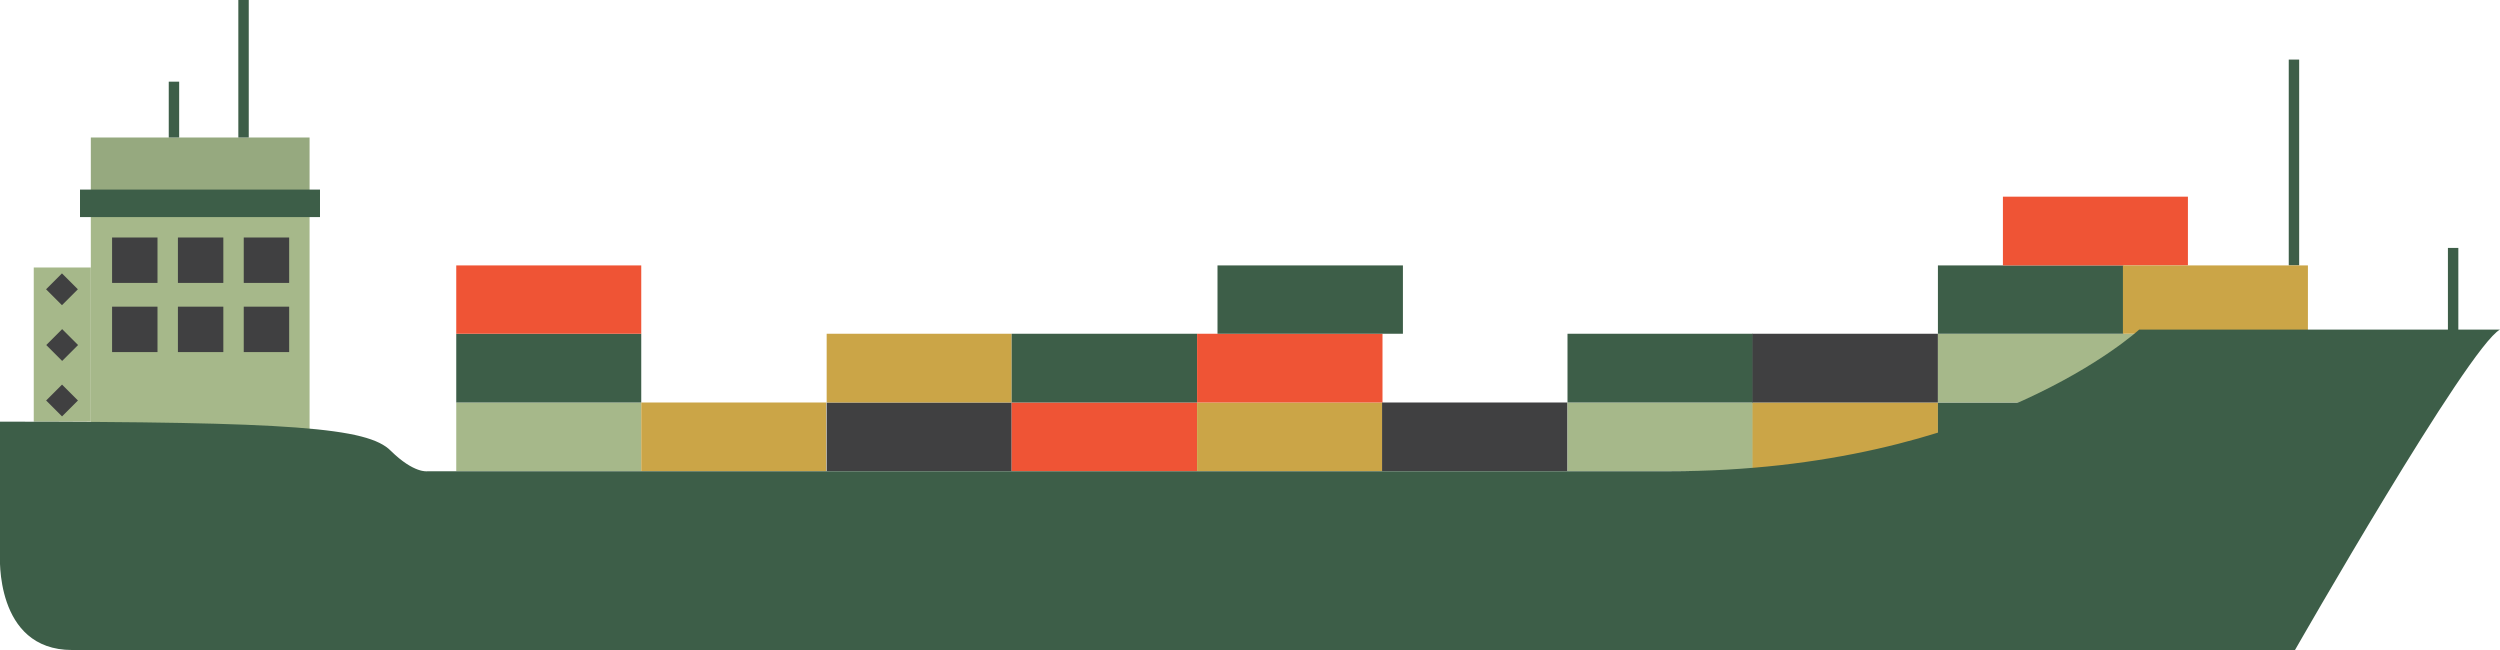 <?xml version="1.0" encoding="utf-8"?>
<!-- Generator: Adobe Illustrator 25.0.0, SVG Export Plug-In . SVG Version: 6.00 Build 0)  -->
<svg version="1.1" id="Layer_1" xmlns="http://www.w3.org/2000/svg" xmlns:xlink="http://www.w3.org/1999/xlink" x="0px" y="0px"
	 viewBox="0 0 600 156" style="enable-background:new 0 0 600 156;" xml:space="preserve">
<style type="text/css">
	.st0{fill:#A6B88A;}
	.st1{fill:#96A97F;}
	.st2{fill:#3D5E48;}
	.st3{fill:#CBA547;}
	.st4{fill:#404041;}
	.st5{fill:#EF5435;}
</style>
<polygon class="st0" points="21.8,101.3 74.3,106.2 74.3,48.8 21.8,48.8 "/>
<rect x="21.8" y="33" class="st1" width="52.5" height="15.2"/>
<rect x="57.2" class="st2" width="2.5" height="33"/>
<rect x="587.5" y="59.5" class="st2" width="2.5" height="20"/>
<rect x="549.3" y="14.3" class="st2" width="2.5" height="49.4"/>
<rect x="40.5" y="19.6" class="st2" width="2.5" height="13.4"/>
<rect x="8.1" y="64.2" class="st0" width="13.7" height="37"/>
<rect x="109.5" y="96.6" class="st0" width="44.4" height="16.5"/>
<rect x="153.9" y="96.6" class="st3" width="44.4" height="16.5"/>
<rect x="198.4" y="96.6" class="st4" width="44.4" height="16.5"/>
<rect x="242.8" y="96.6" class="st5" width="44.5" height="16.5"/>
<rect x="287.3" y="96.6" class="st3" width="44.5" height="16.5"/>
<rect x="198.4" y="80.1" class="st3" width="44.4" height="16.5"/>
<rect x="242.8" y="80.1" class="st2" width="44.5" height="16.5"/>
<rect x="287.3" y="80.1" class="st5" width="44.5" height="16.5"/>
<rect x="292.2" y="63.7" class="st2" width="44.5" height="16.4"/>
<rect x="331.7" y="96.6" class="st4" width="44.5" height="16.5"/>
<rect x="376.2" y="96.6" class="st0" width="44.5" height="16.5"/>
<rect x="420.6" y="96.6" class="st3" width="44.5" height="16.5"/>
<rect x="465.1" y="96.6" class="st2" width="44.5" height="16.5"/>
<rect x="376.2" y="80.1" class="st2" width="44.5" height="16.5"/>
<rect x="420.6" y="80.1" class="st4" width="44.5" height="16.5"/>
<rect x="465.1" y="80.1" class="st0" width="54.8" height="16.5"/>
<rect x="465.1" y="63.7" class="st2" width="44.5" height="16.4"/>
<rect x="480.7" y="47.2" class="st5" width="44.4" height="16.5"/>
<rect x="509.5" y="63.7" class="st3" width="44.4" height="16.4"/>
<rect x="109.5" y="80.1" class="st2" width="44.4" height="16.5"/>
<rect x="109.5" y="63.7" class="st5" width="44.4" height="16.4"/>
<path class="st2" d="M0,101.2v31.9c0,0-1.4,22.9,17.3,22.9s533.5,0,533.5,0s41.6-72.8,49.2-76.9c-17.3,0-86.6,0-86.6,0
	s-36.7,34-112.9,34s-297.9,0-297.9,0s-3.2,0.6-8.8-4.9C88.3,102.6,69.9,101.2,0,101.2z"/>
<rect x="19.2" y="45.5" class="st2" width="57.6" height="6.6"/>
<rect x="58.5" y="57" class="st4" width="10.9" height="10.9"/>
<rect x="42.7" y="57" class="st4" width="10.9" height="10.9"/>
<rect x="26.9" y="57" class="st4" width="10.9" height="10.9"/>
<rect x="58.5" y="73.6" class="st4" width="10.9" height="10.9"/>
<rect x="42.7" y="73.6" class="st4" width="10.9" height="10.9"/>
<rect x="26.9" y="73.6" class="st4" width="10.9" height="10.9"/>
<rect x="12.2" y="66.7" transform="matrix(0.707 -0.707 0.707 0.707 -44.729 30.897)" class="st4" width="5.4" height="5.4"/>
<rect x="12.2" y="80.1" transform="matrix(0.707 -0.707 0.707 0.707 -54.157 34.8)" class="st4" width="5.4" height="5.4"/>
<rect x="12.2" y="93.4" transform="matrix(0.707 -0.707 0.707 0.707 -63.587 38.709)" class="st4" width="5.4" height="5.4"/>
</svg>
